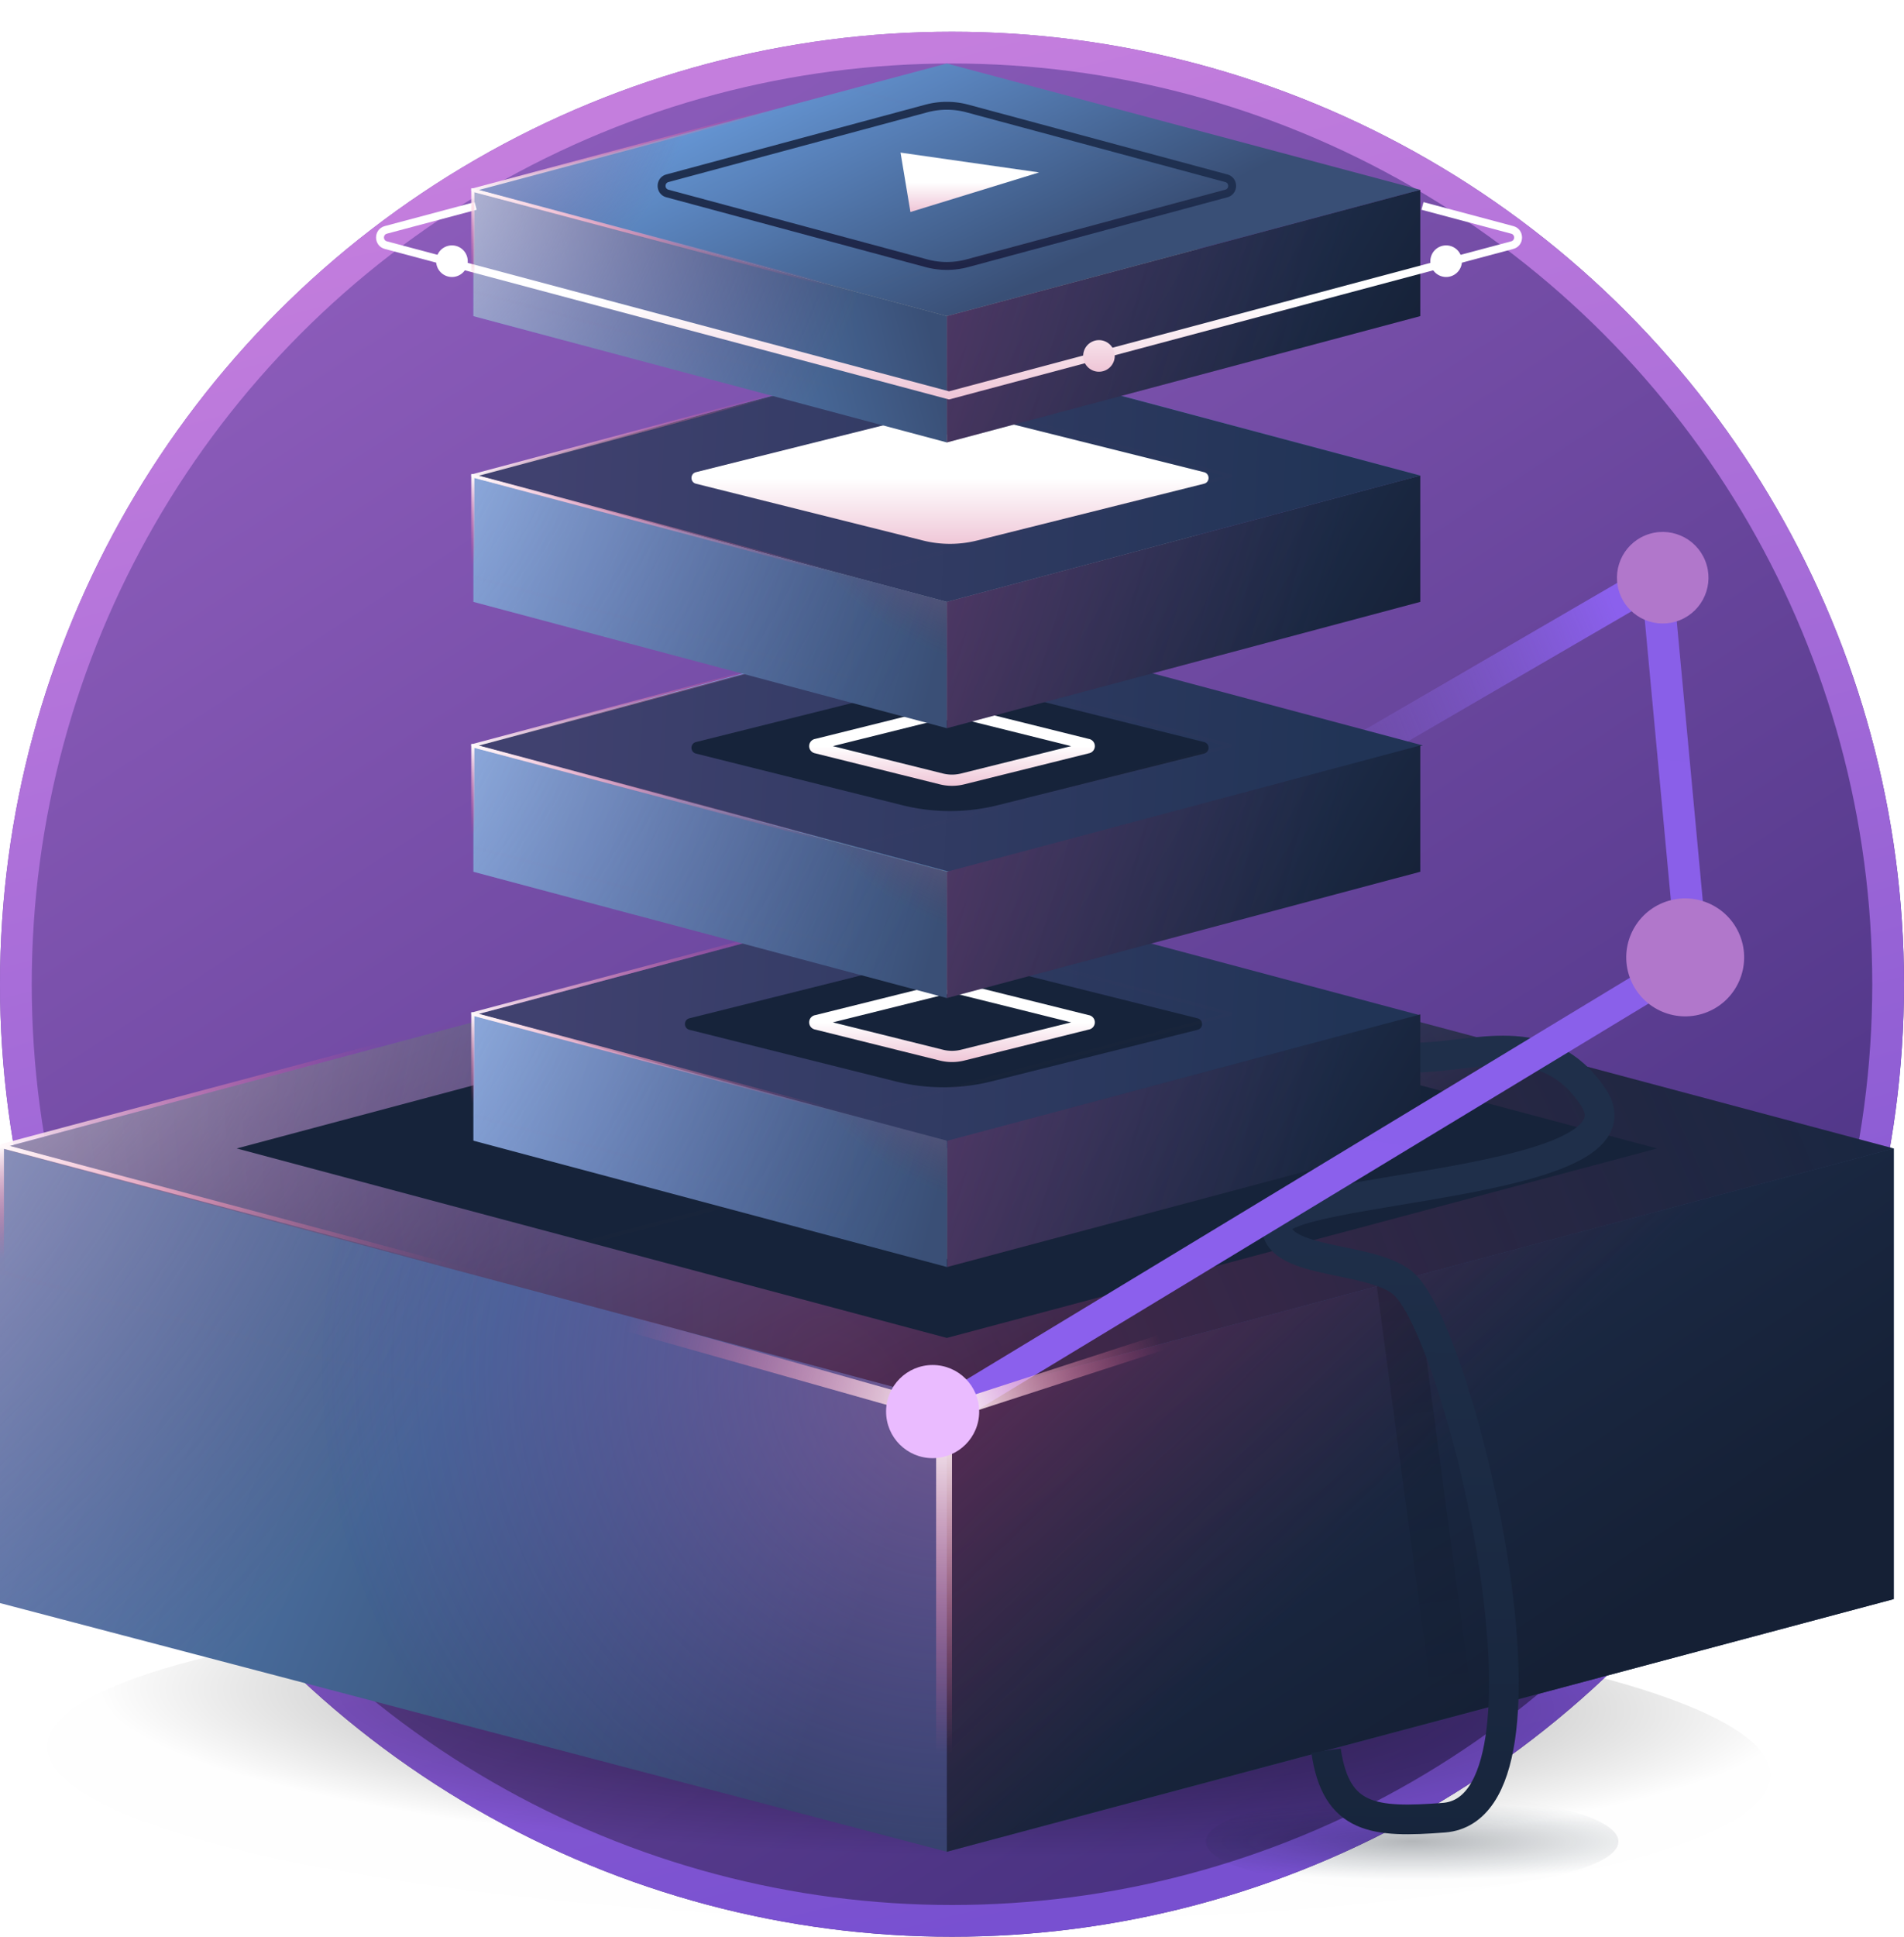 <svg width="120" height="122" fill="none" xmlns="http://www.w3.org/2000/svg"><circle cx="60" cy="62" r="60" fill="url(#xpzz8h7hda)"/><circle cx="60" cy="62" r="59" stroke="url(#25bz59svbb)" stroke-width="2"/><ellipse opacity=".523" cx="57.279" cy="110.922" rx="54.313" ry="10.022" transform="rotate(.974 57.28 110.922)" fill="url(#krd3qe5jvc)"/><path d="M105.154 36L59 62.82" stroke="url(#qsdbh2adbd)" stroke-width="2"/><path d="M59.92 91v17L36 101.621v-17L59.92 91z" fill="#17253D"/><path d="M0 72.344v28.636l59.676 15.665 59.675-15.914V72.344H0z" fill="url(#lk0d21xore)"/><path opacity=".829" d="M0 72.344v28.636l59.676 15.665 59.675-15.914V72.344H0z" fill="url(#3568gtcurf)"/><path opacity=".541" d="M0 72.344v28.636l59.676 15.665 59.675-15.914V72.344H0z" fill="url(#510t52dm7g)"/><path d="M59.676 116.645V88.257l59.675-15.913v28.387l-59.675 15.914z" fill="url(#aeh6oj35zh)"/><path opacity=".581" d="M59.676 116.645V88.257l59.675-15.913v28.387l-59.675 15.914z" fill="url(#5qa6s539hi)"/><path d="M87.942 80.339l3.742 28.066" stroke="url(#u868r9qluj)" stroke-opacity=".19" stroke-width="2.495"/><path d="M59.676 56.43L0 72.344l59.676 15.913 59.675-15.913L59.676 56.43z" fill="url(#8uve96fcnk)"/><path opacity=".829" d="M59.676 56.43L0 72.344l59.676 15.913 59.675-15.913L59.676 56.43z" fill="url(#721l43jbsl)"/><path opacity=".581" d="M59.676 56.43L0 72.344l59.676 15.913 59.675-15.913L59.676 56.43z" fill="url(#p8gdv48rfm)" fill-opacity=".5"/><path d="M59.676 84.279L14.919 72.344l44.757-11.935 44.756 11.935-44.756 11.935z" fill="#16233A"/><path fill-rule="evenodd" clip-rule="evenodd" d="M0 72.042v8.215l30.087 8.023v-8.215L0 72.042zm29.838 8.215v7.698L.249 80.065v-7.699l29.589 7.89z" fill="url(#49xnj9qc5n)"/><path fill-rule="evenodd" clip-rule="evenodd" d="M29.93 64.104a.125.125 0 01.065 0l29.837 7.957a.125.125 0 010 .241l-29.837 7.957a.125.125 0 01-.065 0L.093 72.302a.125.125 0 010-.241l29.837-7.957zM.61 72.182l29.353 7.827 29.354-7.828-29.354-7.827L.61 72.182z" fill="url(#1p58axhwro)"/><ellipse cx="89" cy="116" rx="13" ry="3" fill="url(#afe6e54hcp)" fill-opacity=".3"/><path d="M89.19 66.617c3.741 0 8.232-1.995 11.226 2.495 3.742 5.614-19.959 5.614-19.959 8.108 0 2.495 6.237 1.871 8.108 3.743C92.202 84.599 99.108 113.876 91 114.5c-4.366.336-6.8.142-7.424-4.224" stroke="url(#a88qdyxf6q)" stroke-width="1.871"/><path d="M59.675 79.314l-29.837-7.957L59.674 63.4l29.838 7.957-29.838 7.957z" fill="#A6A6A6"/><path d="M59.676 72.314l-29.838-7.957L59.676 56.4l29.837 7.957-29.837 7.957z" fill="url(#b4wmfi8yrr)"/><path d="M59.676 71.913l-29.838-7.956L59.676 56l29.837 7.957-29.837 7.956z" fill="url(#ly78zbu3ks)"/><path d="M56.438 68.118L43.452 64.87c-.378-.094-.378-.631 0-.726L56.438 60.9a12.474 12.474 0 016.05 0l12.987 3.246c.378.095.378.632 0 .726l-12.986 3.247a12.474 12.474 0 01-6.05 0z" fill="#16233A"/><g filter="url(#rkf62gvkmt)"><path fill-rule="evenodd" clip-rule="evenodd" d="M59.227 61.994a3.208 3.208 0 011.546 0l7.848 1.952a.461.461 0 010 .908l-7.848 1.952a3.208 3.208 0 01-1.546 0l-7.848-1.952a.461.461 0 010-.908l7.848-1.952zm1.344.68a2.372 2.372 0 00-1.142 0L52.492 64.4l6.937 1.725c.374.093.768.093 1.142 0l6.937-1.725-6.937-1.725z" fill="url(#6v80nk1gku)"/></g><path d="M59.675 71.854v7.957l-29.837-7.957v-7.957l29.837 7.957z" fill="url(#4sscjb0otv)"/><path opacity=".829" d="M59.675 71.854v7.957l-29.837-7.957v-7.957l29.837 7.957z" fill="url(#degohogaaw)" fill-opacity=".5"/><path opacity=".829" d="M59.675 71.854v7.957l-29.837-7.957v-7.957l29.837 7.957z" fill="url(#01acdnuyhx)"/><path d="M59.676 71.857v7.957l29.837-7.957V63.9l-29.837 7.957z" fill="url(#835sa0adqy)"/><path opacity=".581" d="M59.7 71.857v7.957l29.838-7.957V63.9L59.7 71.857z" fill="url(#cfg9bufv5z)"/><path fill-rule="evenodd" clip-rule="evenodd" d="M29.7 63.753v6.572l24.07 6.419v-6.572L29.7 63.753zm23.87 6.572v6.16L29.9 70.171v-6.159l23.67 6.312z" fill="url(#lcvi2tzuxA)"/><path fill-rule="evenodd" clip-rule="evenodd" d="M53.644 57.403a.1.1 0 01.052 0l23.87 6.366a.1.1 0 010 .193l-23.87 6.365a.1.1 0 01-.052 0l-23.87-6.365a.1.1 0 010-.193l23.87-6.366zm-23.457 6.462l23.483 6.262 23.483-6.262-23.483-6.262-23.483 6.262z" fill="url(#10kl7qp53B)"/><path d="M104.404 36.239l2.249 24.141-47.402 28.69" stroke="url(#fjoxber3pC)" stroke-width="2"/><path d="M59.5 89L78 83" stroke="url(#n8fcl61t8D)"/><path d="M59.5 89v26.5" stroke="url(#ohjzh1q1gE)"/><path d="M59.5 89l-23-6.5" stroke="url(#m379335doF)"/><circle r="2.934" transform="matrix(0 1 1 0 58.78 88.919)" fill="#EABBFF"/><circle r="3.715" transform="scale(1 -1) rotate(-68 8.4 -108.885)" fill="#B177CB"/><circle r="2.884" transform="scale(1 -1) rotate(-68 25.42 -95.877)" fill="#B177CB"/><path d="M59.675 62.373l-29.837-7.957 29.837-7.957 29.838 7.957-29.838 7.957z" fill="#A6A6A6"/><path d="M59.676 54.913l-29.838-7.956L59.676 39l29.837 7.957-29.837 7.956z" fill="url(#zl1zwzjgxG)"/><path d="M59.838 54.913L30 46.957 59.838 39l29.838 7.957-29.838 7.956z" fill="url(#oqcutm2jdH)"/><path d="M56.85 50.718L43.864 47.47c-.378-.094-.378-.631 0-.726l12.986-3.246a12.474 12.474 0 016.05 0l12.987 3.246c.377.095.377.632 0 .726L62.9 50.718a12.473 12.473 0 01-6.051 0z" fill="#16233A"/><g filter="url(#gn96krf0tI)"><path fill-rule="evenodd" clip-rule="evenodd" d="M59.227 44.594a3.208 3.208 0 011.546 0l7.848 1.952a.461.461 0 010 .908l-7.848 1.952a3.208 3.208 0 01-1.546 0l-7.848-1.952a.461.461 0 010-.908l7.848-1.952zm1.344.68a2.372 2.372 0 00-1.142 0L52.492 47l6.937 1.725c.374.093.768.093 1.142 0L67.508 47l-6.937-1.725z" fill="url(#2m657kznbJ)"/></g><path d="M59.676 54.913v7.957l-29.838-7.956v-7.957l29.838 7.956z" fill="url(#epf0h1puqK)"/><path opacity=".829" d="M59.675 54.913v7.957l-29.837-7.956v-7.957l29.837 7.956z" fill="url(#i7rzkc8f5L)" fill-opacity=".5"/><path opacity=".829" d="M59.675 54.913v7.957l-29.837-7.956v-7.957l29.837 7.956z" fill="url(#wec7he2oqM)"/><path d="M59.676 54.913v7.957l29.837-7.956v-7.957l-29.837 7.956z" fill="url(#wgweijst4N)"/><path opacity=".581" d="M59.676 54.913v7.957l29.837-7.956v-7.957l-29.837 7.956z" fill="url(#f9r9oi0wsO)"/><path fill-rule="evenodd" clip-rule="evenodd" d="M29.7 46.853v6.572l24.07 6.419v-6.572L29.7 46.853zm23.87 6.572v6.16L29.9 53.271v-6.159l23.67 6.312z" fill="url(#3xzy2wpnyP)"/><path fill-rule="evenodd" clip-rule="evenodd" d="M53.644 40.503a.1.1 0 01.052 0l23.87 6.366a.1.1 0 010 .193l-23.87 6.365a.1.1 0 01-.052 0l-23.87-6.365a.1.1 0 010-.193l23.87-6.366zm-23.457 6.462l23.483 6.262 23.483-6.262-23.483-6.262-23.483 6.262z" fill="url(#pwu946jlcQ)"/><path d="M59.675 45.373l-29.837-7.957 29.837-7.957 29.838 7.957-29.838 7.957z" fill="#A6A6A6"/><path d="M59.676 37.913l-29.838-7.956L59.676 22l29.837 7.957-29.837 7.956z" fill="url(#vpa53izirR)"/><path d="M59.676 37.913l-29.838-7.956L59.676 22l29.837 7.957-29.837 7.956z" fill="url(#al5rytwc6S)"/><g filter="url(#9ay5dv7dwT)"><path d="M58.177 34.05l-14.313-3.58c-.378-.094-.378-.631 0-.726l14.313-3.578a7.002 7.002 0 013.396 0l14.314 3.578c.377.095.377.632 0 .726l-14.314 3.58a7.002 7.002 0 01-3.396 0z" fill="url(#qwlu6k2vxU)"/></g><path d="M59.676 37.913v7.957l-29.838-7.956v-7.957l29.838 7.956z" fill="url(#2f01cu265V)"/><path opacity=".829" d="M59.675 37.913v7.957l-29.837-7.956v-7.957l29.837 7.956z" fill="url(#gqil327l0W)" fill-opacity=".5"/><path opacity=".829" d="M59.675 37.913v7.957l-29.837-7.956v-7.957l29.837 7.956z" fill="url(#ozeig93cgX)"/><path d="M59.676 37.913v7.957l29.837-7.956v-7.957l-29.837 7.956z" fill="url(#bsvwzh1plY)"/><path opacity=".581" d="M59.676 37.913v7.957l29.837-7.956v-7.957l-29.837 7.956z" fill="url(#ypndnwr7oZ)"/><path fill-rule="evenodd" clip-rule="evenodd" d="M29.7 29.853v6.572l24.07 6.419v-6.572L29.7 29.853zm23.87 6.572v6.16L29.9 36.271v-6.159l23.67 6.312z" fill="url(#dp1n92zesaa)"/><path fill-rule="evenodd" clip-rule="evenodd" d="M53.644 23.503a.1.1 0 01.052 0l23.87 6.366a.1.1 0 010 .193l-23.87 6.365a.1.1 0 01-.052 0l-23.87-6.365a.1.1 0 010-.193l23.87-6.366zm-23.457 6.462l23.483 6.262 23.483-6.262-23.483-6.262-23.483 6.262z" fill="url(#46zymlcywab)"/><path d="M59.675 27.373l-29.837-7.957 29.837-7.957 29.838 7.957-29.838 7.957z" fill="#A6A6A6"/><path d="M59.675 19.913l-29.837-7.956L59.675 4l29.838 7.957-29.838 7.956z" fill="url(#mffyn2lppac)"/><path opacity=".829" d="M59.675 19.913l-29.837-7.956L59.675 4l29.838 7.957-29.838 7.956z" fill="url(#bsmb1ijq0ad)"/><g filter="url(#h0hvn7h0sae)"><path d="M57.38 13.355l-.623-3.742 8.732 1.248-8.109 2.494z" fill="url(#v6udvw3acaf)"/></g><path d="M59.675 19.913v7.957l-29.837-7.957v-7.956l29.837 7.956z" fill="url(#ojtfidaveag)"/><path opacity=".829" d="M59.675 19.913v7.957l-29.837-7.957v-7.956l29.837 7.956z" fill="url(#2nrs9o93mah)"/><path d="M59.675 19.913v7.957l29.838-7.957v-7.956l-29.838 7.956z" fill="url(#tld9yroviai)"/><path opacity=".581" d="M59.675 19.913v7.957l29.838-7.957v-7.956l-29.838 7.956z" fill="url(#3r1dcxw7eaj)"/><path fill-rule="evenodd" clip-rule="evenodd" d="M58.318 6.594a5.23 5.23 0 012.715 0l16.318 4.394c.736.198.736 1.242 0 1.44l-16.318 4.394c-.89.24-1.826.24-2.715 0L42 12.428c-.736-.198-.736-1.242 0-1.44l16.318-4.394zm2.586.48a4.724 4.724 0 00-2.457 0L42.13 11.469c-.245.066-.245.414 0 .48l16.318 4.393a4.724 4.724 0 002.457 0l16.318-4.393c.245-.066.245-.414 0-.48L60.904 7.075z" fill="url(#r1u63czh9ak)"/><g filter="url(#9f774zgcwal)"><path fill-rule="evenodd" clip-rule="evenodd" d="M24.254 14.24l5.658-1.508.128.48-5.658 1.509c-.246.066-.246.415 0 .48l35.432 9.449 35.431-9.448c.246-.066.246-.415 0-.481l-5.657-1.509.128-.48 5.657 1.509c.739.196.739 1.244 0 1.441l-35.56 9.482-35.559-9.482c-.738-.197-.738-1.245 0-1.441z" fill="url(#8kh59arbvam)"/></g><g filter="url(#v4aj397c0an)"><path fill-rule="evenodd" clip-rule="evenodd" d="M29.479 16.453a.995.995 0 11-1.99 0 .995.995 0 011.99 0zm40.778 5.968a.995.995 0 11-1.99 0 .995.995 0 011.99 0zm20.886-4.973a.995.995 0 100-1.99.995.995 0 000 1.99z" fill="url(#lk5otrgx0ao)"/></g><path fill-rule="evenodd" clip-rule="evenodd" d="M29.7 11.853v6.572l24.07 6.419v-6.572L29.7 11.853zm23.87 6.572v6.16L29.9 18.271v-6.159l23.67 6.312z" fill="url(#xtf5a22wrap)"/><path fill-rule="evenodd" clip-rule="evenodd" d="M53.644 5.503a.1.1 0 01.052 0l23.87 6.366a.1.1 0 010 .193l-23.87 6.365a.1.1 0 01-.052 0l-23.87-6.365a.1.1 0 010-.193l23.87-6.366zm-23.457 6.462l23.483 6.262 23.483-6.262L53.67 5.703l-23.483 6.262z" fill="url(#0coufm181aq)"/><defs><linearGradient id="xpzz8h7hda" x1="13" y1="17" x2="79" y2="118" gradientUnits="userSpaceOnUse"><stop stop-color="#8E5DBC"/><stop offset="1" stop-color="#483181"/></linearGradient><linearGradient id="25bz59svbb" x1="-25.227" y1="24.708" x2="4.038" y2="136.632" gradientUnits="userSpaceOnUse"><stop stop-color="#C47EDD"/><stop offset="1" stop-color="#7850D1"/></linearGradient><linearGradient id="qsdbh2adbd" x1="73" y1="51" x2="102.148" y2="39.07" gradientUnits="userSpaceOnUse"><stop stop-color="#684F95" stop-opacity="0"/><stop offset="1" stop-color="#8B60ED"/></linearGradient><linearGradient id="lk0d21xore" x1="-16.84" y1="72.212" x2="54.262" y2="101.545" gradientUnits="userSpaceOnUse"><stop stop-color="#6BA0E2"/><stop offset="1" stop-color="#283D5D"/></linearGradient><linearGradient id="aeh6oj35zh" x1="4.989" y1="67.859" x2="50.747" y2="136.684" gradientUnits="userSpaceOnUse"><stop stop-color="#2B436F"/><stop offset="1" stop-color="#142035"/></linearGradient><linearGradient id="5qa6s539hi" x1="55.5" y1="74.5" x2="81.513" y2="101.404" gradientUnits="userSpaceOnUse"><stop stop-color="#D12A6F"/><stop offset="1" stop-color="#83234B" stop-opacity=".01"/></linearGradient><linearGradient id="u868r9qluj" x1="87.318" y1="75.973" x2="91.684" y2="107.782" gradientUnits="userSpaceOnUse"><stop stop-color="#010203"/><stop offset="1" stop-color="#010203" stop-opacity="0"/></linearGradient><linearGradient id="8uve96fcnk" x1="-19.958" y1="64.746" x2="8.31" y2="116.277" gradientUnits="userSpaceOnUse"><stop stop-color="#6BA0E2"/><stop offset="1" stop-color="#172741"/></linearGradient><linearGradient id="49xnj9qc5n" x1="2.096" y1="71.732" x2="3.234" y2="78.712" gradientUnits="userSpaceOnUse"><stop stop-color="#fff"/><stop offset="1" stop-color="#F44880" stop-opacity=".01"/></linearGradient><linearGradient id="1p58axhwro" x1="1.067" y1="78.651" x2="25.592" y2="71.337" gradientUnits="userSpaceOnUse"><stop stop-color="#fff"/><stop offset="1" stop-color="#F44880" stop-opacity=".01"/></linearGradient><linearGradient id="a88qdyxf6q" x1="91.06" y1="74.725" x2="90.637" y2="116.547" gradientUnits="userSpaceOnUse"><stop stop-color="#1F2F4A"/><stop offset="1" stop-color="#17253C"/></linearGradient><linearGradient id="b4wmfi8yrr" x1="20.841" y1="68.595" x2="29.122" y2="92.895" gradientUnits="userSpaceOnUse"><stop stop-color="#6BA0E2"/><stop offset="1" stop-color="#385076"/></linearGradient><linearGradient id="ly78zbu3ks" x1="34.5" y1="61.9" x2="85" y2="64.4" gradientUnits="userSpaceOnUse"><stop stop-color="#40416F"/><stop offset="1" stop-color="#213456"/></linearGradient><linearGradient id="6v80nk1gku" x1="43.819" y1="64.4" x2="43.819" y2="73.39" gradientUnits="userSpaceOnUse"><stop stop-color="#fff"/><stop offset="1" stop-color="#C42E6C"/></linearGradient><linearGradient id="4sscjb0otv" x1="29.937" y1="63.761" x2="60.145" y2="71.424" gradientUnits="userSpaceOnUse"><stop stop-color="#6BA0E2"/><stop offset="1" stop-color="#385076"/></linearGradient><linearGradient id="835sa0adqy" x1="49.867" y1="78.743" x2="77.829" y2="95.198" gradientUnits="userSpaceOnUse"><stop stop-color="#2B436F"/><stop offset="1" stop-color="#142035"/></linearGradient><linearGradient id="lcvi2tzuxA" x1="31.377" y1="63.505" x2="32.288" y2="69.09" gradientUnits="userSpaceOnUse"><stop stop-color="#fff"/><stop offset="1" stop-color="#F44880" stop-opacity=".01"/></linearGradient><linearGradient id="10kl7qp53B" x1="30.554" y1="69.041" x2="50.173" y2="63.19" gradientUnits="userSpaceOnUse"><stop stop-color="#fff"/><stop offset="1" stop-color="#F44880" stop-opacity=".01"/></linearGradient><linearGradient id="fjoxber3pC" x1="105.5" y1="34.5" x2="97.59" y2="86.958" gradientUnits="userSpaceOnUse"><stop stop-color="#895FE7"/><stop offset="1" stop-color="#8B60ED"/></linearGradient><linearGradient id="n8fcl61t8D" x1="60" y1="89" x2="73" y2="84" gradientUnits="userSpaceOnUse"><stop stop-color="#fff"/><stop offset="1" stop-color="#F9568B" stop-opacity="0"/></linearGradient><linearGradient id="ohjzh1q1gE" x1="60" y1="89" x2="60" y2="110.5" gradientUnits="userSpaceOnUse"><stop stop-color="#fff"/><stop offset="1" stop-color="#F9568B" stop-opacity="0"/></linearGradient><linearGradient id="m379335doF" x1="60" y1="89" x2="39.5" y2="83.5" gradientUnits="userSpaceOnUse"><stop stop-color="#fff"/><stop offset="1" stop-color="#F9568B" stop-opacity="0"/></linearGradient><linearGradient id="zl1zwzjgxG" x1="20.841" y1="51.195" x2="29.122" y2="75.495" gradientUnits="userSpaceOnUse"><stop stop-color="#6BA0E2"/><stop offset="1" stop-color="#385076"/></linearGradient><linearGradient id="oqcutm2jdH" x1="34.662" y1="44.9" x2="85.162" y2="47.4" gradientUnits="userSpaceOnUse"><stop stop-color="#40416F"/><stop offset="1" stop-color="#213456"/></linearGradient><linearGradient id="2m657kznbJ" x1="43.819" y1="47" x2="43.819" y2="55.99" gradientUnits="userSpaceOnUse"><stop stop-color="#fff"/><stop offset="1" stop-color="#C42E6C"/></linearGradient><linearGradient id="epf0h1puqK" x1="29.937" y1="46.82" x2="60.145" y2="54.484" gradientUnits="userSpaceOnUse"><stop stop-color="#6BA0E2"/><stop offset="1" stop-color="#385076"/></linearGradient><linearGradient id="wgweijst4N" x1="49.867" y1="61.8" x2="77.829" y2="78.254" gradientUnits="userSpaceOnUse"><stop stop-color="#2B436F"/><stop offset="1" stop-color="#142035"/></linearGradient><linearGradient id="3xzy2wpnyP" x1="31.377" y1="46.605" x2="32.288" y2="52.19" gradientUnits="userSpaceOnUse"><stop stop-color="#fff"/><stop offset="1" stop-color="#F44880" stop-opacity=".01"/></linearGradient><linearGradient id="pwu946jlcQ" x1="30.554" y1="52.141" x2="50.173" y2="46.29" gradientUnits="userSpaceOnUse"><stop stop-color="#fff"/><stop offset="1" stop-color="#F44880" stop-opacity=".01"/></linearGradient><linearGradient id="vpa53izirR" x1="20.841" y1="34.195" x2="29.122" y2="58.495" gradientUnits="userSpaceOnUse"><stop stop-color="#6BA0E2"/><stop offset="1" stop-color="#385076"/></linearGradient><linearGradient id="al5rytwc6S" x1="34.5" y1="27.9" x2="85" y2="30.4" gradientUnits="userSpaceOnUse"><stop stop-color="#40416F"/><stop offset="1" stop-color="#213456"/></linearGradient><linearGradient id="qwlu6k2vxU" x1="28.477" y1="30.108" x2="28.477" y2="45.807" gradientUnits="userSpaceOnUse"><stop stop-color="#fff"/><stop offset="1" stop-color="#C42E6C"/></linearGradient><linearGradient id="2f01cu265V" x1="29.937" y1="29.82" x2="60.145" y2="37.484" gradientUnits="userSpaceOnUse"><stop stop-color="#6BA0E2"/><stop offset="1" stop-color="#385076"/></linearGradient><linearGradient id="bsvwzh1plY" x1="49.867" y1="44.8" x2="77.829" y2="61.254" gradientUnits="userSpaceOnUse"><stop stop-color="#2B436F"/><stop offset="1" stop-color="#142035"/></linearGradient><linearGradient id="dp1n92zesaa" x1="31.377" y1="29.605" x2="32.288" y2="35.19" gradientUnits="userSpaceOnUse"><stop stop-color="#fff"/><stop offset="1" stop-color="#F44880" stop-opacity=".01"/></linearGradient><linearGradient id="46zymlcywab" x1="30.554" y1="35.141" x2="50.173" y2="29.29" gradientUnits="userSpaceOnUse"><stop stop-color="#fff"/><stop offset="1" stop-color="#F44880" stop-opacity=".01"/></linearGradient><linearGradient id="mffyn2lppac" x1="29.838" y1="11.957" x2="39.1" y2="30.599" gradientUnits="userSpaceOnUse"><stop stop-color="#6BA0E2"/><stop offset="1" stop-color="#385076"/></linearGradient><linearGradient id="v6udvw3acaf" x1="53.273" y1="11.484" x2="53.273" y2="18.213" gradientUnits="userSpaceOnUse"><stop stop-color="#fff"/><stop offset="1" stop-color="#C42E6C"/></linearGradient><linearGradient id="ojtfidaveag" x1="27.103" y1="10.465" x2="54.054" y2="3.359" gradientUnits="userSpaceOnUse"><stop stop-color="#6BA0E2"/><stop offset="1" stop-color="#385076"/></linearGradient><linearGradient id="tld9yroviai" x1="49.867" y1="26.8" x2="77.828" y2="43.254" gradientUnits="userSpaceOnUse"><stop stop-color="#2B436F"/><stop offset="1" stop-color="#142035"/></linearGradient><linearGradient id="r1u63czh9ak" x1="26.903" y1="11.708" x2="26.903" y2="30.742" gradientUnits="userSpaceOnUse"><stop stop-color="#1F3050"/><stop offset="1" stop-color="#200733"/></linearGradient><linearGradient id="8kh59arbvam" x1="-5.115" y1="18.948" x2="-5.115" y2="41.301" gradientUnits="userSpaceOnUse"><stop stop-color="#fff"/><stop offset="1" stop-color="#C42E6C"/></linearGradient><linearGradient id="lk5otrgx0ao" x1="1.697" y1="19.437" x2="1.697" y2="33.743" gradientUnits="userSpaceOnUse"><stop stop-color="#fff"/><stop offset="1" stop-color="#C42E6C"/></linearGradient><linearGradient id="xtf5a22wrap" x1="31.377" y1="11.605" x2="32.288" y2="17.189" gradientUnits="userSpaceOnUse"><stop stop-color="#fff"/><stop offset="1" stop-color="#F44880" stop-opacity=".01"/></linearGradient><linearGradient id="0coufm181aq" x1="30.554" y1="17.141" x2="50.173" y2="11.29" gradientUnits="userSpaceOnUse"><stop stop-color="#fff"/><stop offset="1" stop-color="#F44880" stop-opacity=".01"/></linearGradient><radialGradient id="krd3qe5jvc" cx="0" cy="0" r="1" gradientUnits="userSpaceOnUse" gradientTransform="matrix(53.009 0 0 9.781 59.56 107.034)"><stop/><stop offset="1" stop-opacity=".01"/></radialGradient><radialGradient id="3568gtcurf" cx="0" cy="0" r="1" gradientUnits="userSpaceOnUse" gradientTransform="matrix(50.701 38.06 -46.507 61.952 -27 56)"><stop stop-color="#fff"/><stop offset="1" stop-color="#83234B" stop-opacity=".01"/></radialGradient><radialGradient id="510t52dm7g" cx="0" cy="0" r="1" gradientUnits="userSpaceOnUse" gradientTransform="matrix(35.553 18.245 -17.742 34.573 60 87)"><stop stop-color="#B071BF"/><stop offset="1" stop-color="#8B60EC" stop-opacity=".01"/></radialGradient><radialGradient id="721l43jbsl" cx="0" cy="0" r="1" gradientUnits="userSpaceOnUse" gradientTransform="rotate(23.749 -139.667 4.59) scale(51.105 55.1)"><stop stop-color="#fff"/><stop offset="1" stop-color="#83234B" stop-opacity=".01"/></radialGradient><radialGradient id="p8gdv48rfm" cx="0" cy="0" r="1" gradientUnits="userSpaceOnUse" gradientTransform="matrix(61.5 -32 52.955 101.773 53.5 88)"><stop stop-color="#D12A6F"/><stop offset="1" stop-color="#83234B" stop-opacity=".01"/></radialGradient><radialGradient id="afe6e54hcp" cx="0" cy="0" r="1" gradientUnits="userSpaceOnUse" gradientTransform="matrix(0 2.429 -17.218 0 89 116)"><stop stop-color="#080F1A"/><stop offset="1" stop-color="#0F2638" stop-opacity=".01"/></radialGradient><radialGradient id="degohogaaw" cx="0" cy="0" r="1" gradientUnits="userSpaceOnUse" gradientTransform="matrix(34.303 24.948 -36.188 49.758 16.84 60.306)"><stop stop-color="#fff"/><stop offset="1" stop-color="#83234B" stop-opacity=".01"/></radialGradient><radialGradient id="01acdnuyhx" cx="0" cy="0" r="1" gradientUnits="userSpaceOnUse" gradientTransform="rotate(131.398 17.408 44.95) scale(13.44 16.75)"><stop stop-color="#fff"/><stop offset="1" stop-color="#83234B" stop-opacity=".01"/></radialGradient><radialGradient id="cfg9bufv5z" cx="0" cy="0" r="1" gradientUnits="userSpaceOnUse" gradientTransform="matrix(47.5 13 -38.037 138.983 36 61)"><stop stop-color="#D12A6F"/><stop offset="1" stop-color="#83234B" stop-opacity=".01"/></radialGradient><radialGradient id="i7rzkc8f5L" cx="0" cy="0" r="1" gradientUnits="userSpaceOnUse" gradientTransform="matrix(34.303 24.948 -36.188 49.758 16.84 43.366)"><stop stop-color="#fff"/><stop offset="1" stop-color="#83234B" stop-opacity=".01"/></radialGradient><radialGradient id="wec7he2oqM" cx="0" cy="0" r="1" gradientUnits="userSpaceOnUse" gradientTransform="rotate(131.398 21.233 36.48) scale(13.44 16.75)"><stop stop-color="#fff"/><stop offset="1" stop-color="#83234B" stop-opacity=".01"/></radialGradient><radialGradient id="f9r9oi0wsO" cx="0" cy="0" r="1" gradientUnits="userSpaceOnUse" gradientTransform="matrix(47.5 13 -38.037 138.983 35.976 44.057)"><stop stop-color="#D12A6F"/><stop offset="1" stop-color="#83234B" stop-opacity=".01"/></radialGradient><radialGradient id="gqil327l0W" cx="0" cy="0" r="1" gradientUnits="userSpaceOnUse" gradientTransform="matrix(34.303 24.948 -36.188 49.758 16.84 26.366)"><stop stop-color="#fff"/><stop offset="1" stop-color="#83234B" stop-opacity=".01"/></radialGradient><radialGradient id="ozeig93cgX" cx="0" cy="0" r="1" gradientUnits="userSpaceOnUse" gradientTransform="rotate(131.398 25.07 27.98) scale(13.44 16.75)"><stop stop-color="#fff"/><stop offset="1" stop-color="#83234B" stop-opacity=".01"/></radialGradient><radialGradient id="ypndnwr7oZ" cx="0" cy="0" r="1" gradientUnits="userSpaceOnUse" gradientTransform="matrix(47.5 13 -38.037 138.983 35.976 27.057)"><stop stop-color="#D12A6F"/><stop offset="1" stop-color="#83234B" stop-opacity=".01"/></radialGradient><radialGradient id="bsmb1ijq0ad" cx="0" cy="0" r="1" gradientUnits="userSpaceOnUse" gradientTransform="matrix(17.775 10.082 -10.87 19.165 23.913 1.719)"><stop stop-color="#fff"/><stop offset="1" stop-color="#83234B" stop-opacity=".01"/></radialGradient><radialGradient id="2nrs9o93mah" cx="0" cy="0" r="1" gradientUnits="userSpaceOnUse" gradientTransform="matrix(32.25 12.758 -15.9 40.194 21.5 7)"><stop stop-color="#fff"/><stop offset="1" stop-color="#83234B" stop-opacity=".01"/></radialGradient><radialGradient id="3r1dcxw7eaj" cx="0" cy="0" r="1" gradientUnits="userSpaceOnUse" gradientTransform="matrix(47.5 13 -38.037 138.983 35.976 9.057)"><stop stop-color="#D12A6F"/><stop offset="1" stop-color="#83234B" stop-opacity=".01"/></radialGradient><filter id="rkf62gvkmt" x="48.209" y="59.109" width="23.581" height="10.581" filterUnits="userSpaceOnUse" color-interpolation-filters="sRGB"><feFlood flood-opacity="0" result="BackgroundImageFix"/><feColorMatrix in="SourceAlpha" values="0 0 0 0 0 0 0 0 0 0 0 0 0 0 0 0 0 0 127 0" result="hardAlpha"/><feOffset/><feGaussianBlur stdDeviation="1.395"/><feColorMatrix values="0 0 0 0 0.951 0 0 0 0 0.371 0 0 0 0 0.61 0 0 0 1 0"/><feBlend in2="BackgroundImageFix" result="effect1_dropShadow_441_28653"/><feBlend in="SourceGraphic" in2="effect1_dropShadow_441_28653" result="shape"/></filter><filter id="gn96krf0tI" x="48.209" y="41.709" width="23.581" height="10.581" filterUnits="userSpaceOnUse" color-interpolation-filters="sRGB"><feFlood flood-opacity="0" result="BackgroundImageFix"/><feColorMatrix in="SourceAlpha" values="0 0 0 0 0 0 0 0 0 0 0 0 0 0 0 0 0 0 127 0" result="hardAlpha"/><feOffset/><feGaussianBlur stdDeviation="1.395"/><feColorMatrix values="0 0 0 0 0.951 0 0 0 0 0.371 0 0 0 0 0.61 0 0 0 1 0"/><feBlend in2="BackgroundImageFix" result="effect1_dropShadow_441_28653"/><feBlend in="SourceGraphic" in2="effect1_dropShadow_441_28653" result="shape"/></filter><filter id="9ay5dv7dwT" x="40.099" y="22.477" width="39.552" height="15.263" filterUnits="userSpaceOnUse" color-interpolation-filters="sRGB"><feFlood flood-opacity="0" result="BackgroundImageFix"/><feColorMatrix in="SourceAlpha" values="0 0 0 0 0 0 0 0 0 0 0 0 0 0 0 0 0 0 127 0" result="hardAlpha"/><feOffset/><feGaussianBlur stdDeviation="1.741"/><feColorMatrix values="0 0 0 0 0.951 0 0 0 0 0.371 0 0 0 0 0.61 0 0 0 1 0"/><feBlend in2="BackgroundImageFix" result="effect1_dropShadow_441_28653"/><feBlend in="SourceGraphic" in2="effect1_dropShadow_441_28653" result="shape"/></filter><filter id="h0hvn7h0sae" x="47.436" y=".293" width="27.373" height="22.383" filterUnits="userSpaceOnUse" color-interpolation-filters="sRGB"><feFlood flood-opacity="0" result="BackgroundImageFix"/><feColorMatrix in="SourceAlpha" values="0 0 0 0 0 0 0 0 0 0 0 0 0 0 0 0 0 0 127 0" result="hardAlpha"/><feOffset/><feGaussianBlur stdDeviation="4.66"/><feColorMatrix values="0 0 0 0 0.951 0 0 0 0 0.371 0 0 0 0 0.61 0 0 0 1 0"/><feBlend in2="BackgroundImageFix" result="effect1_dropShadow_441_28653"/><feBlend in="SourceGraphic" in2="effect1_dropShadow_441_28653" result="shape"/></filter><filter id="9f774zgcwal" x="20.22" y="9.251" width="79.189" height="19.395" filterUnits="userSpaceOnUse" color-interpolation-filters="sRGB"><feFlood flood-opacity="0" result="BackgroundImageFix"/><feColorMatrix in="SourceAlpha" values="0 0 0 0 0 0 0 0 0 0 0 0 0 0 0 0 0 0 127 0" result="hardAlpha"/><feOffset/><feGaussianBlur stdDeviation="1.741"/><feColorMatrix values="0 0 0 0 0.951 0 0 0 0 0.371 0 0 0 0 0.61 0 0 0 1 0"/><feBlend in2="BackgroundImageFix" result="effect1_dropShadow_441_28653"/><feBlend in="SourceGraphic" in2="effect1_dropShadow_441_28653" result="shape"/></filter><filter id="v4aj397c0an" x="24.008" y="11.977" width="71.611" height="14.919" filterUnits="userSpaceOnUse" color-interpolation-filters="sRGB"><feFlood flood-opacity="0" result="BackgroundImageFix"/><feColorMatrix in="SourceAlpha" values="0 0 0 0 0 0 0 0 0 0 0 0 0 0 0 0 0 0 127 0" result="hardAlpha"/><feOffset/><feGaussianBlur stdDeviation="1.741"/><feColorMatrix values="0 0 0 0 0.951 0 0 0 0 0.371 0 0 0 0 0.61 0 0 0 1 0"/><feBlend in2="BackgroundImageFix" result="effect1_dropShadow_441_28653"/><feBlend in="SourceGraphic" in2="effect1_dropShadow_441_28653" result="shape"/></filter></defs></svg>